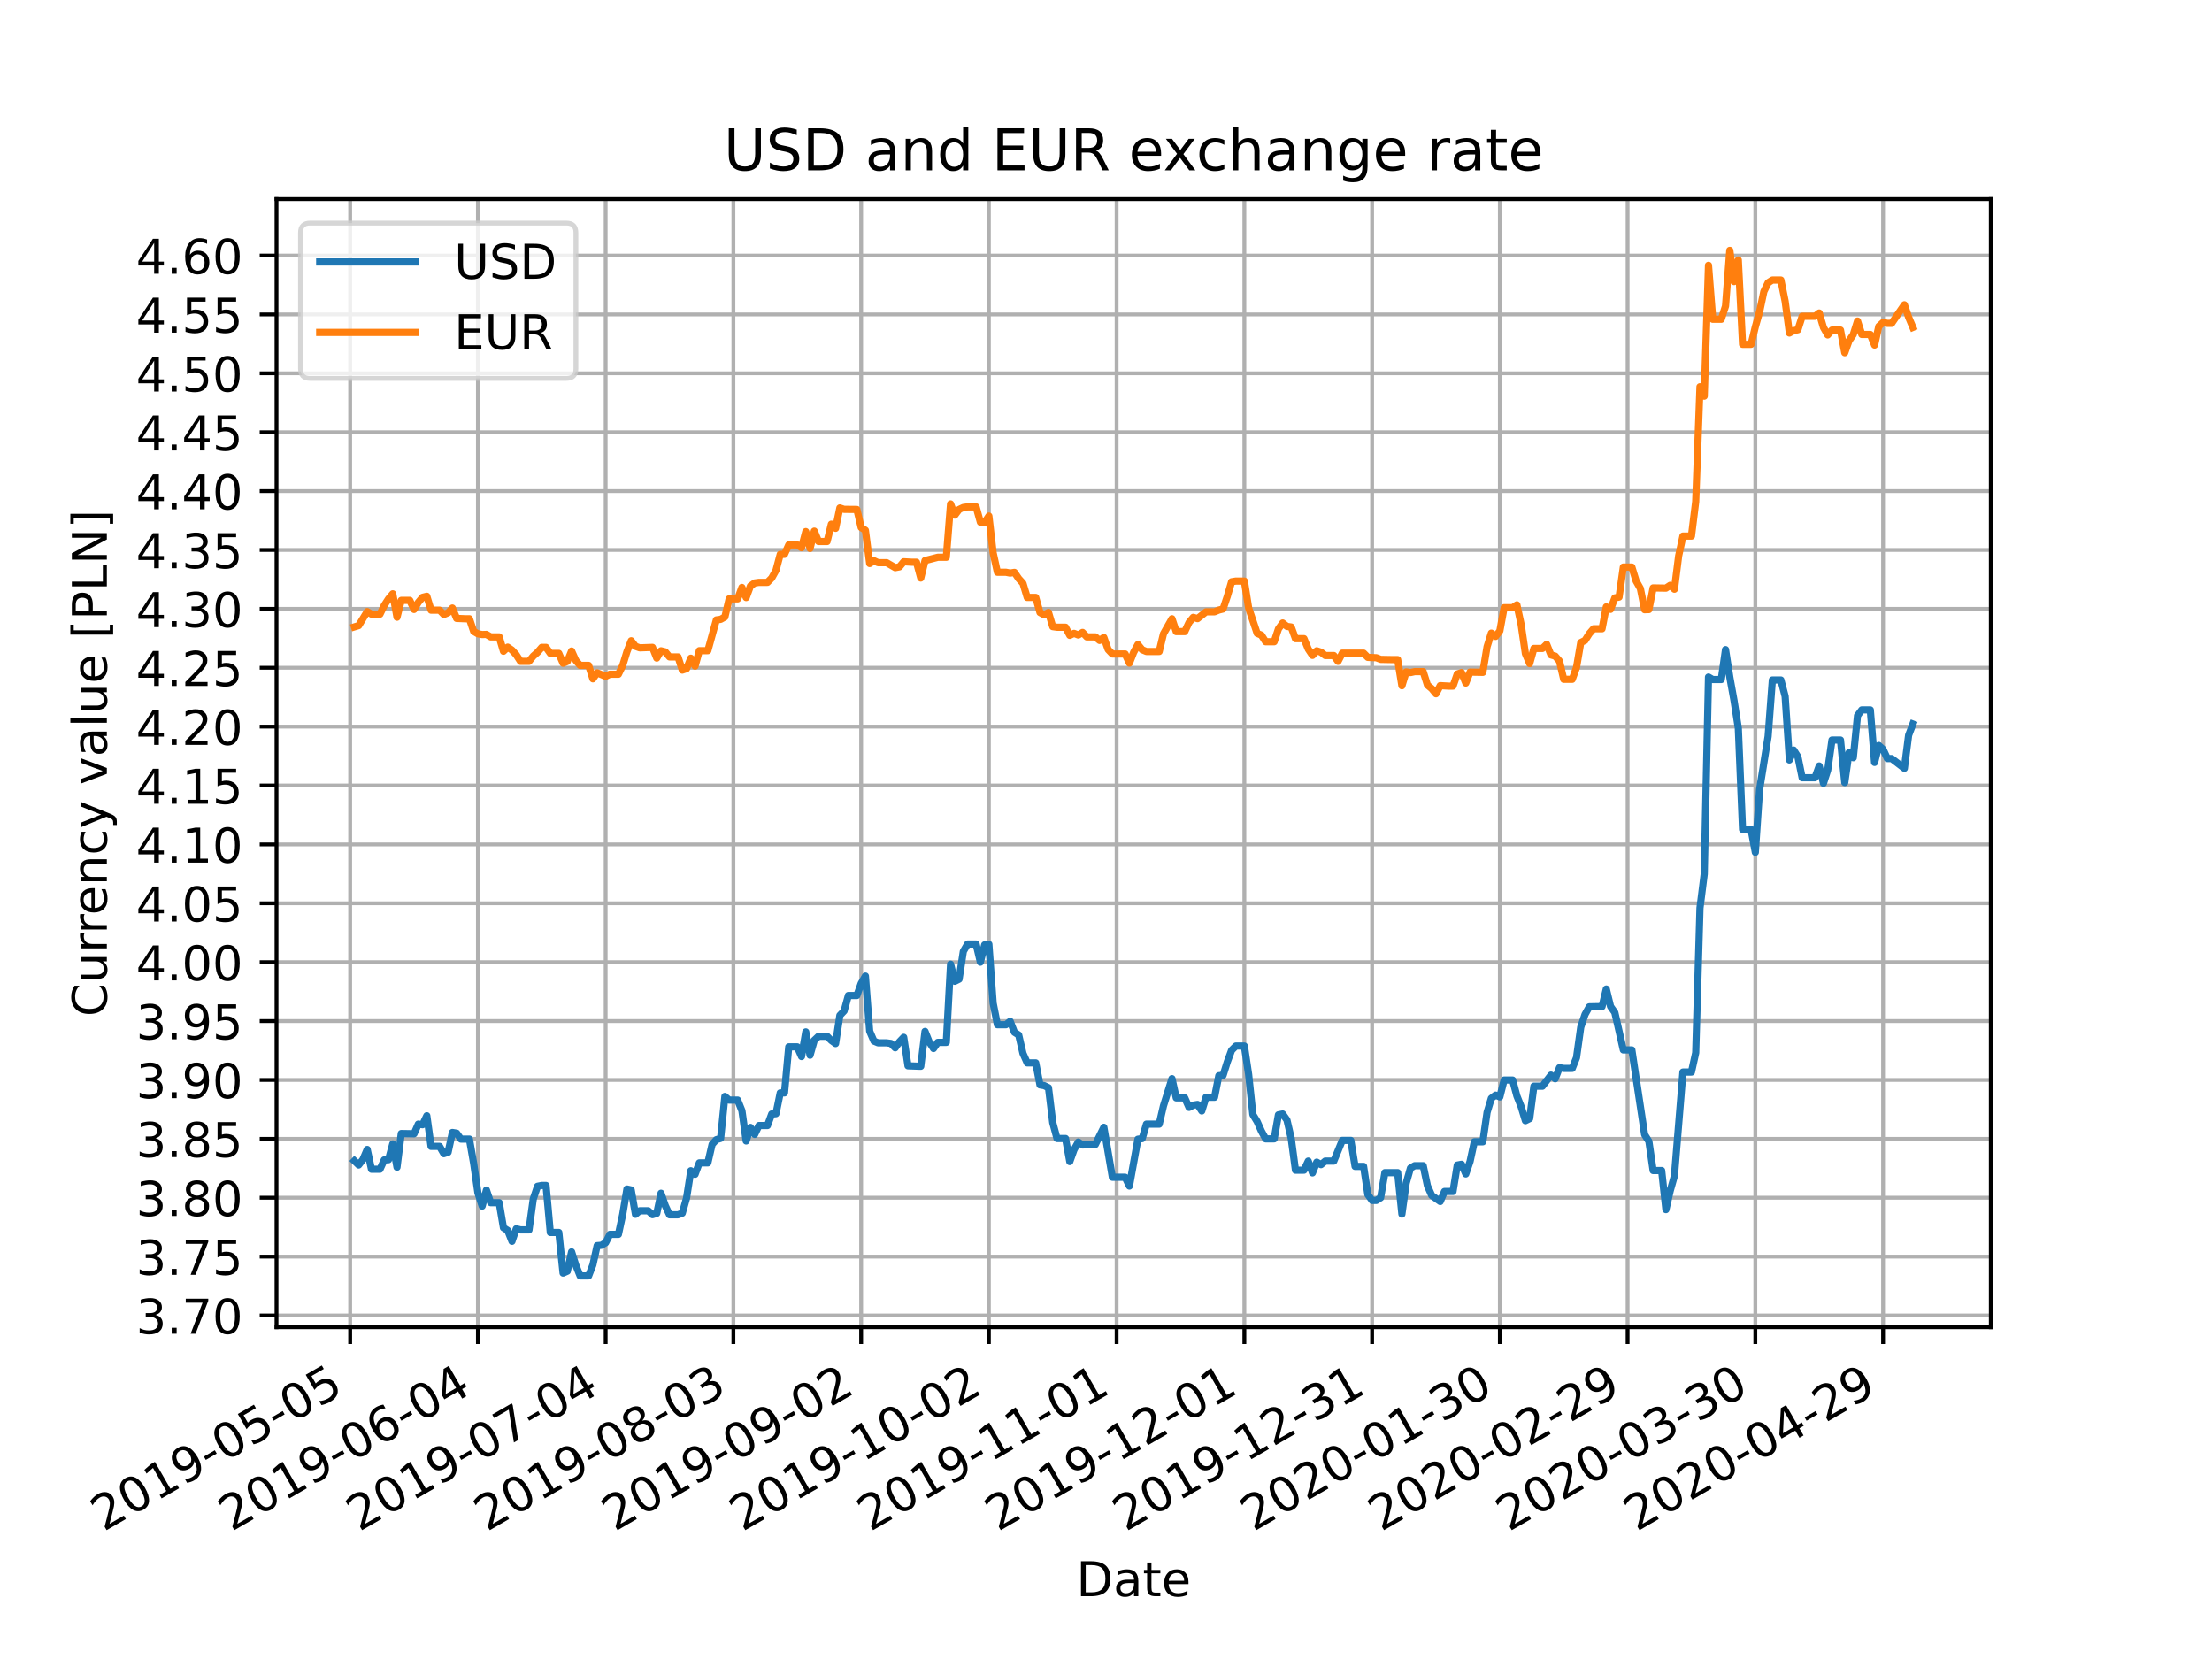 <?xml version="1.0" encoding="utf-8" standalone="no"?>
<!DOCTYPE svg PUBLIC "-//W3C//DTD SVG 1.1//EN"
  "http://www.w3.org/Graphics/SVG/1.1/DTD/svg11.dtd">
<!-- Created with matplotlib (https://matplotlib.org/) -->
<svg height="345.6pt" version="1.1" viewBox="0 0 460.8 345.6" width="460.8pt" xmlns="http://www.w3.org/2000/svg" xmlns:xlink="http://www.w3.org/1999/xlink">
 <defs>
  <style type="text/css">*{stroke-linecap:butt;stroke-linejoin:round;}</style>
 </defs>
 <g id="figure_1">
  <g id="patch_1">
   <path d="M 0 345.6 
L 460.8 345.6 
L 460.8 0 
L 0 0 
z
" style="fill:#ffffff;"/>
  </g>
  <g id="axes_1">
   <g id="patch_2">
    <path d="M 57.6 276.48 
L 414.72 276.48 
L 414.72 41.472 
L 57.6 41.472 
z
" style="fill:#ffffff;"/>
   </g>
   <g id="matplotlib.axis_1">
    <g id="xtick_1">
     <g id="line2d_1">
      <path clip-path="url(#p114a9d1769)" d="M 72.946 276.48 
L 72.946 41.472 
" style="fill:none;stroke:#b0b0b0;stroke-linecap:square;stroke-width:0.8;"/>
     </g>
     <g id="line2d_2">
      <defs>
       <path d="M 0 0 
L 0 3.5 
" id="m18cc4de72b" style="stroke:#000000;stroke-width:0.8;"/>
      </defs>
      <g>
       <use style="stroke:#000000;stroke-width:0.8;" x="72.946" xlink:href="#m18cc4de72b" y="276.48"/>
      </g>
     </g>
     <g id="text_1">
      <!-- 2019-05-05 -->
      <g transform="translate(21.576 319.118)rotate(-30)scale(0.1 -0.1)">
       <defs>
        <path d="M 19.188 8.297 
L 53.609 8.297 
L 53.609 0 
L 7.328 0 
L 7.328 8.297 
Q 12.938 14.109 22.625 23.891 
Q 32.328 33.688 34.812 36.531 
Q 39.547 41.844 41.422 45.531 
Q 43.312 49.219 43.312 52.781 
Q 43.312 58.594 39.234 62.25 
Q 35.156 65.922 28.609 65.922 
Q 23.969 65.922 18.812 64.312 
Q 13.672 62.703 7.812 59.422 
L 7.812 69.391 
Q 13.766 71.781 18.938 73 
Q 24.125 74.219 28.422 74.219 
Q 39.75 74.219 46.484 68.547 
Q 53.219 62.891 53.219 53.422 
Q 53.219 48.922 51.531 44.891 
Q 49.859 40.875 45.406 35.406 
Q 44.188 33.984 37.641 27.219 
Q 31.109 20.453 19.188 8.297 
z
" id="DejaVuSans-50"/>
        <path d="M 31.781 66.406 
Q 24.172 66.406 20.328 58.906 
Q 16.5 51.422 16.5 36.375 
Q 16.5 21.391 20.328 13.891 
Q 24.172 6.391 31.781 6.391 
Q 39.453 6.391 43.281 13.891 
Q 47.125 21.391 47.125 36.375 
Q 47.125 51.422 43.281 58.906 
Q 39.453 66.406 31.781 66.406 
z
M 31.781 74.219 
Q 44.047 74.219 50.516 64.516 
Q 56.984 54.828 56.984 36.375 
Q 56.984 17.969 50.516 8.266 
Q 44.047 -1.422 31.781 -1.422 
Q 19.531 -1.422 13.062 8.266 
Q 6.594 17.969 6.594 36.375 
Q 6.594 54.828 13.062 64.516 
Q 19.531 74.219 31.781 74.219 
z
" id="DejaVuSans-48"/>
        <path d="M 12.406 8.297 
L 28.516 8.297 
L 28.516 63.922 
L 10.984 60.406 
L 10.984 69.391 
L 28.422 72.906 
L 38.281 72.906 
L 38.281 8.297 
L 54.391 8.297 
L 54.391 0 
L 12.406 0 
z
" id="DejaVuSans-49"/>
        <path d="M 10.984 1.516 
L 10.984 10.5 
Q 14.703 8.734 18.5 7.812 
Q 22.312 6.891 25.984 6.891 
Q 35.75 6.891 40.891 13.453 
Q 46.047 20.016 46.781 33.406 
Q 43.953 29.203 39.594 26.953 
Q 35.25 24.703 29.984 24.703 
Q 19.047 24.703 12.672 31.312 
Q 6.297 37.938 6.297 49.422 
Q 6.297 60.641 12.938 67.422 
Q 19.578 74.219 30.609 74.219 
Q 43.266 74.219 49.922 64.516 
Q 56.594 54.828 56.594 36.375 
Q 56.594 19.141 48.406 8.859 
Q 40.234 -1.422 26.422 -1.422 
Q 22.703 -1.422 18.891 -0.688 
Q 15.094 0.047 10.984 1.516 
z
M 30.609 32.422 
Q 37.25 32.422 41.125 36.953 
Q 45.016 41.5 45.016 49.422 
Q 45.016 57.281 41.125 61.844 
Q 37.25 66.406 30.609 66.406 
Q 23.969 66.406 20.094 61.844 
Q 16.219 57.281 16.219 49.422 
Q 16.219 41.5 20.094 36.953 
Q 23.969 32.422 30.609 32.422 
z
" id="DejaVuSans-57"/>
        <path d="M 4.891 31.391 
L 31.203 31.391 
L 31.203 23.391 
L 4.891 23.391 
z
" id="DejaVuSans-45"/>
        <path d="M 10.797 72.906 
L 49.516 72.906 
L 49.516 64.594 
L 19.828 64.594 
L 19.828 46.734 
Q 21.969 47.469 24.109 47.828 
Q 26.266 48.188 28.422 48.188 
Q 40.625 48.188 47.75 41.5 
Q 54.891 34.812 54.891 23.391 
Q 54.891 11.625 47.562 5.094 
Q 40.234 -1.422 26.906 -1.422 
Q 22.312 -1.422 17.547 -0.641 
Q 12.797 0.141 7.719 1.703 
L 7.719 11.625 
Q 12.109 9.234 16.797 8.062 
Q 21.484 6.891 26.703 6.891 
Q 35.156 6.891 40.078 11.328 
Q 45.016 15.766 45.016 23.391 
Q 45.016 31 40.078 35.438 
Q 35.156 39.891 26.703 39.891 
Q 22.75 39.891 18.812 39.016 
Q 14.891 38.141 10.797 36.281 
z
" id="DejaVuSans-53"/>
       </defs>
       <use xlink:href="#DejaVuSans-50"/>
       <use x="63.623" xlink:href="#DejaVuSans-48"/>
       <use x="127.246" xlink:href="#DejaVuSans-49"/>
       <use x="190.869" xlink:href="#DejaVuSans-57"/>
       <use x="254.492" xlink:href="#DejaVuSans-45"/>
       <use x="290.576" xlink:href="#DejaVuSans-48"/>
       <use x="354.199" xlink:href="#DejaVuSans-53"/>
       <use x="417.822" xlink:href="#DejaVuSans-45"/>
       <use x="453.906" xlink:href="#DejaVuSans-48"/>
       <use x="517.529" xlink:href="#DejaVuSans-53"/>
      </g>
     </g>
    </g>
    <g id="xtick_2">
     <g id="line2d_3">
      <path clip-path="url(#p114a9d1769)" d="M 99.557 276.48 
L 99.557 41.472 
" style="fill:none;stroke:#b0b0b0;stroke-linecap:square;stroke-width:0.8;"/>
     </g>
     <g id="line2d_4">
      <g>
       <use style="stroke:#000000;stroke-width:0.8;" x="99.557" xlink:href="#m18cc4de72b" y="276.48"/>
      </g>
     </g>
     <g id="text_2">
      <!-- 2019-06-04 -->
      <g transform="translate(48.187 319.118)rotate(-30)scale(0.1 -0.1)">
       <defs>
        <path d="M 33.016 40.375 
Q 26.375 40.375 22.484 35.828 
Q 18.609 31.297 18.609 23.391 
Q 18.609 15.531 22.484 10.953 
Q 26.375 6.391 33.016 6.391 
Q 39.656 6.391 43.531 10.953 
Q 47.406 15.531 47.406 23.391 
Q 47.406 31.297 43.531 35.828 
Q 39.656 40.375 33.016 40.375 
z
M 52.594 71.297 
L 52.594 62.312 
Q 48.875 64.062 45.094 64.984 
Q 41.312 65.922 37.594 65.922 
Q 27.828 65.922 22.672 59.328 
Q 17.531 52.734 16.797 39.406 
Q 19.672 43.656 24.016 45.922 
Q 28.375 48.188 33.594 48.188 
Q 44.578 48.188 50.953 41.516 
Q 57.328 34.859 57.328 23.391 
Q 57.328 12.156 50.688 5.359 
Q 44.047 -1.422 33.016 -1.422 
Q 20.359 -1.422 13.672 8.266 
Q 6.984 17.969 6.984 36.375 
Q 6.984 53.656 15.188 63.938 
Q 23.391 74.219 37.203 74.219 
Q 40.922 74.219 44.703 73.484 
Q 48.484 72.75 52.594 71.297 
z
" id="DejaVuSans-54"/>
        <path d="M 37.797 64.312 
L 12.891 25.391 
L 37.797 25.391 
z
M 35.203 72.906 
L 47.609 72.906 
L 47.609 25.391 
L 58.016 25.391 
L 58.016 17.188 
L 47.609 17.188 
L 47.609 0 
L 37.797 0 
L 37.797 17.188 
L 4.891 17.188 
L 4.891 26.703 
z
" id="DejaVuSans-52"/>
       </defs>
       <use xlink:href="#DejaVuSans-50"/>
       <use x="63.623" xlink:href="#DejaVuSans-48"/>
       <use x="127.246" xlink:href="#DejaVuSans-49"/>
       <use x="190.869" xlink:href="#DejaVuSans-57"/>
       <use x="254.492" xlink:href="#DejaVuSans-45"/>
       <use x="290.576" xlink:href="#DejaVuSans-48"/>
       <use x="354.199" xlink:href="#DejaVuSans-54"/>
       <use x="417.822" xlink:href="#DejaVuSans-45"/>
       <use x="453.906" xlink:href="#DejaVuSans-48"/>
       <use x="517.529" xlink:href="#DejaVuSans-52"/>
      </g>
     </g>
    </g>
    <g id="xtick_3">
     <g id="line2d_5">
      <path clip-path="url(#p114a9d1769)" d="M 126.168 276.48 
L 126.168 41.472 
" style="fill:none;stroke:#b0b0b0;stroke-linecap:square;stroke-width:0.8;"/>
     </g>
     <g id="line2d_6">
      <g>
       <use style="stroke:#000000;stroke-width:0.8;" x="126.168" xlink:href="#m18cc4de72b" y="276.48"/>
      </g>
     </g>
     <g id="text_3">
      <!-- 2019-07-04 -->
      <g transform="translate(74.798 319.118)rotate(-30)scale(0.1 -0.1)">
       <defs>
        <path d="M 8.203 72.906 
L 55.078 72.906 
L 55.078 68.703 
L 28.609 0 
L 18.312 0 
L 43.219 64.594 
L 8.203 64.594 
z
" id="DejaVuSans-55"/>
       </defs>
       <use xlink:href="#DejaVuSans-50"/>
       <use x="63.623" xlink:href="#DejaVuSans-48"/>
       <use x="127.246" xlink:href="#DejaVuSans-49"/>
       <use x="190.869" xlink:href="#DejaVuSans-57"/>
       <use x="254.492" xlink:href="#DejaVuSans-45"/>
       <use x="290.576" xlink:href="#DejaVuSans-48"/>
       <use x="354.199" xlink:href="#DejaVuSans-55"/>
       <use x="417.822" xlink:href="#DejaVuSans-45"/>
       <use x="453.906" xlink:href="#DejaVuSans-48"/>
       <use x="517.529" xlink:href="#DejaVuSans-52"/>
      </g>
     </g>
    </g>
    <g id="xtick_4">
     <g id="line2d_7">
      <path clip-path="url(#p114a9d1769)" d="M 152.779 276.48 
L 152.779 41.472 
" style="fill:none;stroke:#b0b0b0;stroke-linecap:square;stroke-width:0.8;"/>
     </g>
     <g id="line2d_8">
      <g>
       <use style="stroke:#000000;stroke-width:0.8;" x="152.779" xlink:href="#m18cc4de72b" y="276.48"/>
      </g>
     </g>
     <g id="text_4">
      <!-- 2019-08-03 -->
      <g transform="translate(101.409 319.118)rotate(-30)scale(0.1 -0.1)">
       <defs>
        <path d="M 31.781 34.625 
Q 24.75 34.625 20.719 30.859 
Q 16.703 27.094 16.703 20.516 
Q 16.703 13.922 20.719 10.156 
Q 24.75 6.391 31.781 6.391 
Q 38.812 6.391 42.859 10.172 
Q 46.922 13.969 46.922 20.516 
Q 46.922 27.094 42.891 30.859 
Q 38.875 34.625 31.781 34.625 
z
M 21.922 38.812 
Q 15.578 40.375 12.031 44.719 
Q 8.5 49.078 8.5 55.328 
Q 8.5 64.062 14.719 69.141 
Q 20.953 74.219 31.781 74.219 
Q 42.672 74.219 48.875 69.141 
Q 55.078 64.062 55.078 55.328 
Q 55.078 49.078 51.531 44.719 
Q 48 40.375 41.703 38.812 
Q 48.828 37.156 52.797 32.312 
Q 56.781 27.484 56.781 20.516 
Q 56.781 9.906 50.312 4.234 
Q 43.844 -1.422 31.781 -1.422 
Q 19.734 -1.422 13.25 4.234 
Q 6.781 9.906 6.781 20.516 
Q 6.781 27.484 10.781 32.312 
Q 14.797 37.156 21.922 38.812 
z
M 18.312 54.391 
Q 18.312 48.734 21.844 45.562 
Q 25.391 42.391 31.781 42.391 
Q 38.141 42.391 41.719 45.562 
Q 45.312 48.734 45.312 54.391 
Q 45.312 60.062 41.719 63.234 
Q 38.141 66.406 31.781 66.406 
Q 25.391 66.406 21.844 63.234 
Q 18.312 60.062 18.312 54.391 
z
" id="DejaVuSans-56"/>
        <path d="M 40.578 39.312 
Q 47.656 37.797 51.625 33 
Q 55.609 28.219 55.609 21.188 
Q 55.609 10.406 48.188 4.484 
Q 40.766 -1.422 27.094 -1.422 
Q 22.516 -1.422 17.656 -0.516 
Q 12.797 0.391 7.625 2.203 
L 7.625 11.719 
Q 11.719 9.328 16.594 8.109 
Q 21.484 6.891 26.812 6.891 
Q 36.078 6.891 40.938 10.547 
Q 45.797 14.203 45.797 21.188 
Q 45.797 27.641 41.281 31.266 
Q 36.766 34.906 28.719 34.906 
L 20.219 34.906 
L 20.219 43.016 
L 29.109 43.016 
Q 36.375 43.016 40.234 45.922 
Q 44.094 48.828 44.094 54.297 
Q 44.094 59.906 40.109 62.906 
Q 36.141 65.922 28.719 65.922 
Q 24.656 65.922 20.016 65.031 
Q 15.375 64.156 9.812 62.312 
L 9.812 71.094 
Q 15.438 72.656 20.344 73.438 
Q 25.25 74.219 29.594 74.219 
Q 40.828 74.219 47.359 69.109 
Q 53.906 64.016 53.906 55.328 
Q 53.906 49.266 50.438 45.094 
Q 46.969 40.922 40.578 39.312 
z
" id="DejaVuSans-51"/>
       </defs>
       <use xlink:href="#DejaVuSans-50"/>
       <use x="63.623" xlink:href="#DejaVuSans-48"/>
       <use x="127.246" xlink:href="#DejaVuSans-49"/>
       <use x="190.869" xlink:href="#DejaVuSans-57"/>
       <use x="254.492" xlink:href="#DejaVuSans-45"/>
       <use x="290.576" xlink:href="#DejaVuSans-48"/>
       <use x="354.199" xlink:href="#DejaVuSans-56"/>
       <use x="417.822" xlink:href="#DejaVuSans-45"/>
       <use x="453.906" xlink:href="#DejaVuSans-48"/>
       <use x="517.529" xlink:href="#DejaVuSans-51"/>
      </g>
     </g>
    </g>
    <g id="xtick_5">
     <g id="line2d_9">
      <path clip-path="url(#p114a9d1769)" d="M 179.39 276.48 
L 179.39 41.472 
" style="fill:none;stroke:#b0b0b0;stroke-linecap:square;stroke-width:0.8;"/>
     </g>
     <g id="line2d_10">
      <g>
       <use style="stroke:#000000;stroke-width:0.8;" x="179.39" xlink:href="#m18cc4de72b" y="276.48"/>
      </g>
     </g>
     <g id="text_5">
      <!-- 2019-09-02 -->
      <g transform="translate(128.02 319.118)rotate(-30)scale(0.1 -0.1)">
       <use xlink:href="#DejaVuSans-50"/>
       <use x="63.623" xlink:href="#DejaVuSans-48"/>
       <use x="127.246" xlink:href="#DejaVuSans-49"/>
       <use x="190.869" xlink:href="#DejaVuSans-57"/>
       <use x="254.492" xlink:href="#DejaVuSans-45"/>
       <use x="290.576" xlink:href="#DejaVuSans-48"/>
       <use x="354.199" xlink:href="#DejaVuSans-57"/>
       <use x="417.822" xlink:href="#DejaVuSans-45"/>
       <use x="453.906" xlink:href="#DejaVuSans-48"/>
       <use x="517.529" xlink:href="#DejaVuSans-50"/>
      </g>
     </g>
    </g>
    <g id="xtick_6">
     <g id="line2d_11">
      <path clip-path="url(#p114a9d1769)" d="M 206.001 276.48 
L 206.001 41.472 
" style="fill:none;stroke:#b0b0b0;stroke-linecap:square;stroke-width:0.8;"/>
     </g>
     <g id="line2d_12">
      <g>
       <use style="stroke:#000000;stroke-width:0.8;" x="206.001" xlink:href="#m18cc4de72b" y="276.48"/>
      </g>
     </g>
     <g id="text_6">
      <!-- 2019-10-02 -->
      <g transform="translate(154.631 319.118)rotate(-30)scale(0.1 -0.1)">
       <use xlink:href="#DejaVuSans-50"/>
       <use x="63.623" xlink:href="#DejaVuSans-48"/>
       <use x="127.246" xlink:href="#DejaVuSans-49"/>
       <use x="190.869" xlink:href="#DejaVuSans-57"/>
       <use x="254.492" xlink:href="#DejaVuSans-45"/>
       <use x="290.576" xlink:href="#DejaVuSans-49"/>
       <use x="354.199" xlink:href="#DejaVuSans-48"/>
       <use x="417.822" xlink:href="#DejaVuSans-45"/>
       <use x="453.906" xlink:href="#DejaVuSans-48"/>
       <use x="517.529" xlink:href="#DejaVuSans-50"/>
      </g>
     </g>
    </g>
    <g id="xtick_7">
     <g id="line2d_13">
      <path clip-path="url(#p114a9d1769)" d="M 232.612 276.48 
L 232.612 41.472 
" style="fill:none;stroke:#b0b0b0;stroke-linecap:square;stroke-width:0.8;"/>
     </g>
     <g id="line2d_14">
      <g>
       <use style="stroke:#000000;stroke-width:0.8;" x="232.612" xlink:href="#m18cc4de72b" y="276.48"/>
      </g>
     </g>
     <g id="text_7">
      <!-- 2019-11-01 -->
      <g transform="translate(181.242 319.118)rotate(-30)scale(0.1 -0.1)">
       <use xlink:href="#DejaVuSans-50"/>
       <use x="63.623" xlink:href="#DejaVuSans-48"/>
       <use x="127.246" xlink:href="#DejaVuSans-49"/>
       <use x="190.869" xlink:href="#DejaVuSans-57"/>
       <use x="254.492" xlink:href="#DejaVuSans-45"/>
       <use x="290.576" xlink:href="#DejaVuSans-49"/>
       <use x="354.199" xlink:href="#DejaVuSans-49"/>
       <use x="417.822" xlink:href="#DejaVuSans-45"/>
       <use x="453.906" xlink:href="#DejaVuSans-48"/>
       <use x="517.529" xlink:href="#DejaVuSans-49"/>
      </g>
     </g>
    </g>
    <g id="xtick_8">
     <g id="line2d_15">
      <path clip-path="url(#p114a9d1769)" d="M 259.223 276.48 
L 259.223 41.472 
" style="fill:none;stroke:#b0b0b0;stroke-linecap:square;stroke-width:0.8;"/>
     </g>
     <g id="line2d_16">
      <g>
       <use style="stroke:#000000;stroke-width:0.8;" x="259.223" xlink:href="#m18cc4de72b" y="276.48"/>
      </g>
     </g>
     <g id="text_8">
      <!-- 2019-12-01 -->
      <g transform="translate(207.853 319.118)rotate(-30)scale(0.1 -0.1)">
       <use xlink:href="#DejaVuSans-50"/>
       <use x="63.623" xlink:href="#DejaVuSans-48"/>
       <use x="127.246" xlink:href="#DejaVuSans-49"/>
       <use x="190.869" xlink:href="#DejaVuSans-57"/>
       <use x="254.492" xlink:href="#DejaVuSans-45"/>
       <use x="290.576" xlink:href="#DejaVuSans-49"/>
       <use x="354.199" xlink:href="#DejaVuSans-50"/>
       <use x="417.822" xlink:href="#DejaVuSans-45"/>
       <use x="453.906" xlink:href="#DejaVuSans-48"/>
       <use x="517.529" xlink:href="#DejaVuSans-49"/>
      </g>
     </g>
    </g>
    <g id="xtick_9">
     <g id="line2d_17">
      <path clip-path="url(#p114a9d1769)" d="M 285.834 276.48 
L 285.834 41.472 
" style="fill:none;stroke:#b0b0b0;stroke-linecap:square;stroke-width:0.8;"/>
     </g>
     <g id="line2d_18">
      <g>
       <use style="stroke:#000000;stroke-width:0.8;" x="285.834" xlink:href="#m18cc4de72b" y="276.48"/>
      </g>
     </g>
     <g id="text_9">
      <!-- 2019-12-31 -->
      <g transform="translate(234.464 319.118)rotate(-30)scale(0.1 -0.1)">
       <use xlink:href="#DejaVuSans-50"/>
       <use x="63.623" xlink:href="#DejaVuSans-48"/>
       <use x="127.246" xlink:href="#DejaVuSans-49"/>
       <use x="190.869" xlink:href="#DejaVuSans-57"/>
       <use x="254.492" xlink:href="#DejaVuSans-45"/>
       <use x="290.576" xlink:href="#DejaVuSans-49"/>
       <use x="354.199" xlink:href="#DejaVuSans-50"/>
       <use x="417.822" xlink:href="#DejaVuSans-45"/>
       <use x="453.906" xlink:href="#DejaVuSans-51"/>
       <use x="517.529" xlink:href="#DejaVuSans-49"/>
      </g>
     </g>
    </g>
    <g id="xtick_10">
     <g id="line2d_19">
      <path clip-path="url(#p114a9d1769)" d="M 312.445 276.48 
L 312.445 41.472 
" style="fill:none;stroke:#b0b0b0;stroke-linecap:square;stroke-width:0.8;"/>
     </g>
     <g id="line2d_20">
      <g>
       <use style="stroke:#000000;stroke-width:0.8;" x="312.445" xlink:href="#m18cc4de72b" y="276.48"/>
      </g>
     </g>
     <g id="text_10">
      <!-- 2020-01-30 -->
      <g transform="translate(261.075 319.118)rotate(-30)scale(0.1 -0.1)">
       <use xlink:href="#DejaVuSans-50"/>
       <use x="63.623" xlink:href="#DejaVuSans-48"/>
       <use x="127.246" xlink:href="#DejaVuSans-50"/>
       <use x="190.869" xlink:href="#DejaVuSans-48"/>
       <use x="254.492" xlink:href="#DejaVuSans-45"/>
       <use x="290.576" xlink:href="#DejaVuSans-48"/>
       <use x="354.199" xlink:href="#DejaVuSans-49"/>
       <use x="417.822" xlink:href="#DejaVuSans-45"/>
       <use x="453.906" xlink:href="#DejaVuSans-51"/>
       <use x="517.529" xlink:href="#DejaVuSans-48"/>
      </g>
     </g>
    </g>
    <g id="xtick_11">
     <g id="line2d_21">
      <path clip-path="url(#p114a9d1769)" d="M 339.056 276.48 
L 339.056 41.472 
" style="fill:none;stroke:#b0b0b0;stroke-linecap:square;stroke-width:0.8;"/>
     </g>
     <g id="line2d_22">
      <g>
       <use style="stroke:#000000;stroke-width:0.8;" x="339.056" xlink:href="#m18cc4de72b" y="276.48"/>
      </g>
     </g>
     <g id="text_11">
      <!-- 2020-02-29 -->
      <g transform="translate(287.687 319.118)rotate(-30)scale(0.1 -0.1)">
       <use xlink:href="#DejaVuSans-50"/>
       <use x="63.623" xlink:href="#DejaVuSans-48"/>
       <use x="127.246" xlink:href="#DejaVuSans-50"/>
       <use x="190.869" xlink:href="#DejaVuSans-48"/>
       <use x="254.492" xlink:href="#DejaVuSans-45"/>
       <use x="290.576" xlink:href="#DejaVuSans-48"/>
       <use x="354.199" xlink:href="#DejaVuSans-50"/>
       <use x="417.822" xlink:href="#DejaVuSans-45"/>
       <use x="453.906" xlink:href="#DejaVuSans-50"/>
       <use x="517.529" xlink:href="#DejaVuSans-57"/>
      </g>
     </g>
    </g>
    <g id="xtick_12">
     <g id="line2d_23">
      <path clip-path="url(#p114a9d1769)" d="M 365.667 276.48 
L 365.667 41.472 
" style="fill:none;stroke:#b0b0b0;stroke-linecap:square;stroke-width:0.8;"/>
     </g>
     <g id="line2d_24">
      <g>
       <use style="stroke:#000000;stroke-width:0.8;" x="365.667" xlink:href="#m18cc4de72b" y="276.48"/>
      </g>
     </g>
     <g id="text_12">
      <!-- 2020-03-30 -->
      <g transform="translate(314.298 319.118)rotate(-30)scale(0.1 -0.1)">
       <use xlink:href="#DejaVuSans-50"/>
       <use x="63.623" xlink:href="#DejaVuSans-48"/>
       <use x="127.246" xlink:href="#DejaVuSans-50"/>
       <use x="190.869" xlink:href="#DejaVuSans-48"/>
       <use x="254.492" xlink:href="#DejaVuSans-45"/>
       <use x="290.576" xlink:href="#DejaVuSans-48"/>
       <use x="354.199" xlink:href="#DejaVuSans-51"/>
       <use x="417.822" xlink:href="#DejaVuSans-45"/>
       <use x="453.906" xlink:href="#DejaVuSans-51"/>
       <use x="517.529" xlink:href="#DejaVuSans-48"/>
      </g>
     </g>
    </g>
    <g id="xtick_13">
     <g id="line2d_25">
      <path clip-path="url(#p114a9d1769)" d="M 392.278 276.48 
L 392.278 41.472 
" style="fill:none;stroke:#b0b0b0;stroke-linecap:square;stroke-width:0.8;"/>
     </g>
     <g id="line2d_26">
      <g>
       <use style="stroke:#000000;stroke-width:0.8;" x="392.278" xlink:href="#m18cc4de72b" y="276.48"/>
      </g>
     </g>
     <g id="text_13">
      <!-- 2020-04-29 -->
      <g transform="translate(340.909 319.118)rotate(-30)scale(0.1 -0.1)">
       <use xlink:href="#DejaVuSans-50"/>
       <use x="63.623" xlink:href="#DejaVuSans-48"/>
       <use x="127.246" xlink:href="#DejaVuSans-50"/>
       <use x="190.869" xlink:href="#DejaVuSans-48"/>
       <use x="254.492" xlink:href="#DejaVuSans-45"/>
       <use x="290.576" xlink:href="#DejaVuSans-48"/>
       <use x="354.199" xlink:href="#DejaVuSans-52"/>
       <use x="417.822" xlink:href="#DejaVuSans-45"/>
       <use x="453.906" xlink:href="#DejaVuSans-50"/>
       <use x="517.529" xlink:href="#DejaVuSans-57"/>
      </g>
     </g>
    </g>
    <g id="text_14">
     <!-- Date -->
     <g transform="translate(224.209 332.518)scale(0.1 -0.1)">
      <defs>
       <path d="M 19.672 64.797 
L 19.672 8.109 
L 31.594 8.109 
Q 46.688 8.109 53.688 14.938 
Q 60.688 21.781 60.688 36.531 
Q 60.688 51.172 53.688 57.984 
Q 46.688 64.797 31.594 64.797 
z
M 9.812 72.906 
L 30.078 72.906 
Q 51.266 72.906 61.172 64.094 
Q 71.094 55.281 71.094 36.531 
Q 71.094 17.672 61.125 8.828 
Q 51.172 0 30.078 0 
L 9.812 0 
z
" id="DejaVuSans-68"/>
       <path d="M 34.281 27.484 
Q 23.391 27.484 19.188 25 
Q 14.984 22.516 14.984 16.5 
Q 14.984 11.719 18.141 8.906 
Q 21.297 6.109 26.703 6.109 
Q 34.188 6.109 38.703 11.406 
Q 43.219 16.703 43.219 25.484 
L 43.219 27.484 
z
M 52.203 31.203 
L 52.203 0 
L 43.219 0 
L 43.219 8.297 
Q 40.141 3.328 35.547 0.953 
Q 30.953 -1.422 24.312 -1.422 
Q 15.922 -1.422 10.953 3.297 
Q 6 8.016 6 15.922 
Q 6 25.141 12.172 29.828 
Q 18.359 34.516 30.609 34.516 
L 43.219 34.516 
L 43.219 35.406 
Q 43.219 41.609 39.141 45 
Q 35.062 48.391 27.688 48.391 
Q 23 48.391 18.547 47.266 
Q 14.109 46.141 10.016 43.891 
L 10.016 52.203 
Q 14.938 54.109 19.578 55.047 
Q 24.219 56 28.609 56 
Q 40.484 56 46.344 49.844 
Q 52.203 43.703 52.203 31.203 
z
" id="DejaVuSans-97"/>
       <path d="M 18.312 70.219 
L 18.312 54.688 
L 36.812 54.688 
L 36.812 47.703 
L 18.312 47.703 
L 18.312 18.016 
Q 18.312 11.328 20.141 9.422 
Q 21.969 7.516 27.594 7.516 
L 36.812 7.516 
L 36.812 0 
L 27.594 0 
Q 17.188 0 13.234 3.875 
Q 9.281 7.766 9.281 18.016 
L 9.281 47.703 
L 2.688 47.703 
L 2.688 54.688 
L 9.281 54.688 
L 9.281 70.219 
z
" id="DejaVuSans-116"/>
       <path d="M 56.203 29.594 
L 56.203 25.203 
L 14.891 25.203 
Q 15.484 15.922 20.484 11.062 
Q 25.484 6.203 34.422 6.203 
Q 39.594 6.203 44.453 7.469 
Q 49.312 8.734 54.109 11.281 
L 54.109 2.781 
Q 49.266 0.734 44.188 -0.344 
Q 39.109 -1.422 33.891 -1.422 
Q 20.797 -1.422 13.156 6.188 
Q 5.516 13.812 5.516 26.812 
Q 5.516 40.234 12.766 48.109 
Q 20.016 56 32.328 56 
Q 43.359 56 49.781 48.891 
Q 56.203 41.797 56.203 29.594 
z
M 47.219 32.234 
Q 47.125 39.594 43.094 43.984 
Q 39.062 48.391 32.422 48.391 
Q 24.906 48.391 20.391 44.141 
Q 15.875 39.891 15.188 32.172 
z
" id="DejaVuSans-101"/>
      </defs>
      <use xlink:href="#DejaVuSans-68"/>
      <use x="77.002" xlink:href="#DejaVuSans-97"/>
      <use x="138.281" xlink:href="#DejaVuSans-116"/>
      <use x="177.49" xlink:href="#DejaVuSans-101"/>
     </g>
    </g>
   </g>
   <g id="matplotlib.axis_2">
    <g id="ytick_1">
     <g id="line2d_27">
      <path clip-path="url(#p114a9d1769)" d="M 57.6 274.041 
L 414.72 274.041 
" style="fill:none;stroke:#b0b0b0;stroke-linecap:square;stroke-width:0.8;"/>
     </g>
     <g id="line2d_28">
      <defs>
       <path d="M 0 0 
L -3.5 0 
" id="me50ab1b49a" style="stroke:#000000;stroke-width:0.8;"/>
      </defs>
      <g>
       <use style="stroke:#000000;stroke-width:0.8;" x="57.6" xlink:href="#me50ab1b49a" y="274.041"/>
      </g>
     </g>
     <g id="text_15">
      <!-- 3.70 -->
      <g transform="translate(28.334 277.841)scale(0.1 -0.1)">
       <defs>
        <path d="M 10.688 12.406 
L 21 12.406 
L 21 0 
L 10.688 0 
z
" id="DejaVuSans-46"/>
       </defs>
       <use xlink:href="#DejaVuSans-51"/>
       <use x="63.623" xlink:href="#DejaVuSans-46"/>
       <use x="95.41" xlink:href="#DejaVuSans-55"/>
       <use x="159.033" xlink:href="#DejaVuSans-48"/>
      </g>
     </g>
    </g>
    <g id="ytick_2">
     <g id="line2d_29">
      <path clip-path="url(#p114a9d1769)" d="M 57.6 261.774 
L 414.72 261.774 
" style="fill:none;stroke:#b0b0b0;stroke-linecap:square;stroke-width:0.8;"/>
     </g>
     <g id="line2d_30">
      <g>
       <use style="stroke:#000000;stroke-width:0.8;" x="57.6" xlink:href="#me50ab1b49a" y="261.774"/>
      </g>
     </g>
     <g id="text_16">
      <!-- 3.75 -->
      <g transform="translate(28.334 265.573)scale(0.1 -0.1)">
       <use xlink:href="#DejaVuSans-51"/>
       <use x="63.623" xlink:href="#DejaVuSans-46"/>
       <use x="95.41" xlink:href="#DejaVuSans-55"/>
       <use x="159.033" xlink:href="#DejaVuSans-53"/>
      </g>
     </g>
    </g>
    <g id="ytick_3">
     <g id="line2d_31">
      <path clip-path="url(#p114a9d1769)" d="M 57.6 249.507 
L 414.72 249.507 
" style="fill:none;stroke:#b0b0b0;stroke-linecap:square;stroke-width:0.8;"/>
     </g>
     <g id="line2d_32">
      <g>
       <use style="stroke:#000000;stroke-width:0.8;" x="57.6" xlink:href="#me50ab1b49a" y="249.507"/>
      </g>
     </g>
     <g id="text_17">
      <!-- 3.80 -->
      <g transform="translate(28.334 253.306)scale(0.1 -0.1)">
       <use xlink:href="#DejaVuSans-51"/>
       <use x="63.623" xlink:href="#DejaVuSans-46"/>
       <use x="95.41" xlink:href="#DejaVuSans-56"/>
       <use x="159.033" xlink:href="#DejaVuSans-48"/>
      </g>
     </g>
    </g>
    <g id="ytick_4">
     <g id="line2d_33">
      <path clip-path="url(#p114a9d1769)" d="M 57.6 237.24 
L 414.72 237.24 
" style="fill:none;stroke:#b0b0b0;stroke-linecap:square;stroke-width:0.8;"/>
     </g>
     <g id="line2d_34">
      <g>
       <use style="stroke:#000000;stroke-width:0.8;" x="57.6" xlink:href="#me50ab1b49a" y="237.24"/>
      </g>
     </g>
     <g id="text_18">
      <!-- 3.85 -->
      <g transform="translate(28.334 241.039)scale(0.1 -0.1)">
       <use xlink:href="#DejaVuSans-51"/>
       <use x="63.623" xlink:href="#DejaVuSans-46"/>
       <use x="95.41" xlink:href="#DejaVuSans-56"/>
       <use x="159.033" xlink:href="#DejaVuSans-53"/>
      </g>
     </g>
    </g>
    <g id="ytick_5">
     <g id="line2d_35">
      <path clip-path="url(#p114a9d1769)" d="M 57.6 224.973 
L 414.72 224.973 
" style="fill:none;stroke:#b0b0b0;stroke-linecap:square;stroke-width:0.8;"/>
     </g>
     <g id="line2d_36">
      <g>
       <use style="stroke:#000000;stroke-width:0.8;" x="57.6" xlink:href="#me50ab1b49a" y="224.973"/>
      </g>
     </g>
     <g id="text_19">
      <!-- 3.90 -->
      <g transform="translate(28.334 228.772)scale(0.1 -0.1)">
       <use xlink:href="#DejaVuSans-51"/>
       <use x="63.623" xlink:href="#DejaVuSans-46"/>
       <use x="95.41" xlink:href="#DejaVuSans-57"/>
       <use x="159.033" xlink:href="#DejaVuSans-48"/>
      </g>
     </g>
    </g>
    <g id="ytick_6">
     <g id="line2d_37">
      <path clip-path="url(#p114a9d1769)" d="M 57.6 212.706 
L 414.72 212.706 
" style="fill:none;stroke:#b0b0b0;stroke-linecap:square;stroke-width:0.8;"/>
     </g>
     <g id="line2d_38">
      <g>
       <use style="stroke:#000000;stroke-width:0.8;" x="57.6" xlink:href="#me50ab1b49a" y="212.706"/>
      </g>
     </g>
     <g id="text_20">
      <!-- 3.95 -->
      <g transform="translate(28.334 216.505)scale(0.1 -0.1)">
       <use xlink:href="#DejaVuSans-51"/>
       <use x="63.623" xlink:href="#DejaVuSans-46"/>
       <use x="95.41" xlink:href="#DejaVuSans-57"/>
       <use x="159.033" xlink:href="#DejaVuSans-53"/>
      </g>
     </g>
    </g>
    <g id="ytick_7">
     <g id="line2d_39">
      <path clip-path="url(#p114a9d1769)" d="M 57.6 200.439 
L 414.72 200.439 
" style="fill:none;stroke:#b0b0b0;stroke-linecap:square;stroke-width:0.8;"/>
     </g>
     <g id="line2d_40">
      <g>
       <use style="stroke:#000000;stroke-width:0.8;" x="57.6" xlink:href="#me50ab1b49a" y="200.439"/>
      </g>
     </g>
     <g id="text_21">
      <!-- 4.00 -->
      <g transform="translate(28.334 204.238)scale(0.1 -0.1)">
       <use xlink:href="#DejaVuSans-52"/>
       <use x="63.623" xlink:href="#DejaVuSans-46"/>
       <use x="95.41" xlink:href="#DejaVuSans-48"/>
       <use x="159.033" xlink:href="#DejaVuSans-48"/>
      </g>
     </g>
    </g>
    <g id="ytick_8">
     <g id="line2d_41">
      <path clip-path="url(#p114a9d1769)" d="M 57.6 188.172 
L 414.72 188.172 
" style="fill:none;stroke:#b0b0b0;stroke-linecap:square;stroke-width:0.8;"/>
     </g>
     <g id="line2d_42">
      <g>
       <use style="stroke:#000000;stroke-width:0.8;" x="57.6" xlink:href="#me50ab1b49a" y="188.172"/>
      </g>
     </g>
     <g id="text_22">
      <!-- 4.05 -->
      <g transform="translate(28.334 191.971)scale(0.1 -0.1)">
       <use xlink:href="#DejaVuSans-52"/>
       <use x="63.623" xlink:href="#DejaVuSans-46"/>
       <use x="95.41" xlink:href="#DejaVuSans-48"/>
       <use x="159.033" xlink:href="#DejaVuSans-53"/>
      </g>
     </g>
    </g>
    <g id="ytick_9">
     <g id="line2d_43">
      <path clip-path="url(#p114a9d1769)" d="M 57.6 175.905 
L 414.72 175.905 
" style="fill:none;stroke:#b0b0b0;stroke-linecap:square;stroke-width:0.8;"/>
     </g>
     <g id="line2d_44">
      <g>
       <use style="stroke:#000000;stroke-width:0.8;" x="57.6" xlink:href="#me50ab1b49a" y="175.905"/>
      </g>
     </g>
     <g id="text_23">
      <!-- 4.10 -->
      <g transform="translate(28.334 179.704)scale(0.1 -0.1)">
       <use xlink:href="#DejaVuSans-52"/>
       <use x="63.623" xlink:href="#DejaVuSans-46"/>
       <use x="95.41" xlink:href="#DejaVuSans-49"/>
       <use x="159.033" xlink:href="#DejaVuSans-48"/>
      </g>
     </g>
    </g>
    <g id="ytick_10">
     <g id="line2d_45">
      <path clip-path="url(#p114a9d1769)" d="M 57.6 163.637 
L 414.72 163.637 
" style="fill:none;stroke:#b0b0b0;stroke-linecap:square;stroke-width:0.8;"/>
     </g>
     <g id="line2d_46">
      <g>
       <use style="stroke:#000000;stroke-width:0.8;" x="57.6" xlink:href="#me50ab1b49a" y="163.637"/>
      </g>
     </g>
     <g id="text_24">
      <!-- 4.15 -->
      <g transform="translate(28.334 167.437)scale(0.1 -0.1)">
       <use xlink:href="#DejaVuSans-52"/>
       <use x="63.623" xlink:href="#DejaVuSans-46"/>
       <use x="95.41" xlink:href="#DejaVuSans-49"/>
       <use x="159.033" xlink:href="#DejaVuSans-53"/>
      </g>
     </g>
    </g>
    <g id="ytick_11">
     <g id="line2d_47">
      <path clip-path="url(#p114a9d1769)" d="M 57.6 151.37 
L 414.72 151.37 
" style="fill:none;stroke:#b0b0b0;stroke-linecap:square;stroke-width:0.8;"/>
     </g>
     <g id="line2d_48">
      <g>
       <use style="stroke:#000000;stroke-width:0.8;" x="57.6" xlink:href="#me50ab1b49a" y="151.37"/>
      </g>
     </g>
     <g id="text_25">
      <!-- 4.20 -->
      <g transform="translate(28.334 155.17)scale(0.1 -0.1)">
       <use xlink:href="#DejaVuSans-52"/>
       <use x="63.623" xlink:href="#DejaVuSans-46"/>
       <use x="95.41" xlink:href="#DejaVuSans-50"/>
       <use x="159.033" xlink:href="#DejaVuSans-48"/>
      </g>
     </g>
    </g>
    <g id="ytick_12">
     <g id="line2d_49">
      <path clip-path="url(#p114a9d1769)" d="M 57.6 139.103 
L 414.72 139.103 
" style="fill:none;stroke:#b0b0b0;stroke-linecap:square;stroke-width:0.8;"/>
     </g>
     <g id="line2d_50">
      <g>
       <use style="stroke:#000000;stroke-width:0.8;" x="57.6" xlink:href="#me50ab1b49a" y="139.103"/>
      </g>
     </g>
     <g id="text_26">
      <!-- 4.25 -->
      <g transform="translate(28.334 142.903)scale(0.1 -0.1)">
       <use xlink:href="#DejaVuSans-52"/>
       <use x="63.623" xlink:href="#DejaVuSans-46"/>
       <use x="95.41" xlink:href="#DejaVuSans-50"/>
       <use x="159.033" xlink:href="#DejaVuSans-53"/>
      </g>
     </g>
    </g>
    <g id="ytick_13">
     <g id="line2d_51">
      <path clip-path="url(#p114a9d1769)" d="M 57.6 126.836 
L 414.72 126.836 
" style="fill:none;stroke:#b0b0b0;stroke-linecap:square;stroke-width:0.8;"/>
     </g>
     <g id="line2d_52">
      <g>
       <use style="stroke:#000000;stroke-width:0.8;" x="57.6" xlink:href="#me50ab1b49a" y="126.836"/>
      </g>
     </g>
     <g id="text_27">
      <!-- 4.30 -->
      <g transform="translate(28.334 130.635)scale(0.1 -0.1)">
       <use xlink:href="#DejaVuSans-52"/>
       <use x="63.623" xlink:href="#DejaVuSans-46"/>
       <use x="95.41" xlink:href="#DejaVuSans-51"/>
       <use x="159.033" xlink:href="#DejaVuSans-48"/>
      </g>
     </g>
    </g>
    <g id="ytick_14">
     <g id="line2d_53">
      <path clip-path="url(#p114a9d1769)" d="M 57.6 114.569 
L 414.72 114.569 
" style="fill:none;stroke:#b0b0b0;stroke-linecap:square;stroke-width:0.8;"/>
     </g>
     <g id="line2d_54">
      <g>
       <use style="stroke:#000000;stroke-width:0.8;" x="57.6" xlink:href="#me50ab1b49a" y="114.569"/>
      </g>
     </g>
     <g id="text_28">
      <!-- 4.35 -->
      <g transform="translate(28.334 118.368)scale(0.1 -0.1)">
       <use xlink:href="#DejaVuSans-52"/>
       <use x="63.623" xlink:href="#DejaVuSans-46"/>
       <use x="95.41" xlink:href="#DejaVuSans-51"/>
       <use x="159.033" xlink:href="#DejaVuSans-53"/>
      </g>
     </g>
    </g>
    <g id="ytick_15">
     <g id="line2d_55">
      <path clip-path="url(#p114a9d1769)" d="M 57.6 102.302 
L 414.72 102.302 
" style="fill:none;stroke:#b0b0b0;stroke-linecap:square;stroke-width:0.8;"/>
     </g>
     <g id="line2d_56">
      <g>
       <use style="stroke:#000000;stroke-width:0.8;" x="57.6" xlink:href="#me50ab1b49a" y="102.302"/>
      </g>
     </g>
     <g id="text_29">
      <!-- 4.40 -->
      <g transform="translate(28.334 106.101)scale(0.1 -0.1)">
       <use xlink:href="#DejaVuSans-52"/>
       <use x="63.623" xlink:href="#DejaVuSans-46"/>
       <use x="95.41" xlink:href="#DejaVuSans-52"/>
       <use x="159.033" xlink:href="#DejaVuSans-48"/>
      </g>
     </g>
    </g>
    <g id="ytick_16">
     <g id="line2d_57">
      <path clip-path="url(#p114a9d1769)" d="M 57.6 90.035 
L 414.72 90.035 
" style="fill:none;stroke:#b0b0b0;stroke-linecap:square;stroke-width:0.8;"/>
     </g>
     <g id="line2d_58">
      <g>
       <use style="stroke:#000000;stroke-width:0.8;" x="57.6" xlink:href="#me50ab1b49a" y="90.035"/>
      </g>
     </g>
     <g id="text_30">
      <!-- 4.45 -->
      <g transform="translate(28.334 93.834)scale(0.1 -0.1)">
       <use xlink:href="#DejaVuSans-52"/>
       <use x="63.623" xlink:href="#DejaVuSans-46"/>
       <use x="95.41" xlink:href="#DejaVuSans-52"/>
       <use x="159.033" xlink:href="#DejaVuSans-53"/>
      </g>
     </g>
    </g>
    <g id="ytick_17">
     <g id="line2d_59">
      <path clip-path="url(#p114a9d1769)" d="M 57.6 77.768 
L 414.72 77.768 
" style="fill:none;stroke:#b0b0b0;stroke-linecap:square;stroke-width:0.8;"/>
     </g>
     <g id="line2d_60">
      <g>
       <use style="stroke:#000000;stroke-width:0.8;" x="57.6" xlink:href="#me50ab1b49a" y="77.768"/>
      </g>
     </g>
     <g id="text_31">
      <!-- 4.50 -->
      <g transform="translate(28.334 81.567)scale(0.1 -0.1)">
       <use xlink:href="#DejaVuSans-52"/>
       <use x="63.623" xlink:href="#DejaVuSans-46"/>
       <use x="95.41" xlink:href="#DejaVuSans-53"/>
       <use x="159.033" xlink:href="#DejaVuSans-48"/>
      </g>
     </g>
    </g>
    <g id="ytick_18">
     <g id="line2d_61">
      <path clip-path="url(#p114a9d1769)" d="M 57.6 65.501 
L 414.72 65.501 
" style="fill:none;stroke:#b0b0b0;stroke-linecap:square;stroke-width:0.8;"/>
     </g>
     <g id="line2d_62">
      <g>
       <use style="stroke:#000000;stroke-width:0.8;" x="57.6" xlink:href="#me50ab1b49a" y="65.501"/>
      </g>
     </g>
     <g id="text_32">
      <!-- 4.55 -->
      <g transform="translate(28.334 69.3)scale(0.1 -0.1)">
       <use xlink:href="#DejaVuSans-52"/>
       <use x="63.623" xlink:href="#DejaVuSans-46"/>
       <use x="95.41" xlink:href="#DejaVuSans-53"/>
       <use x="159.033" xlink:href="#DejaVuSans-53"/>
      </g>
     </g>
    </g>
    <g id="ytick_19">
     <g id="line2d_63">
      <path clip-path="url(#p114a9d1769)" d="M 57.6 53.234 
L 414.72 53.234 
" style="fill:none;stroke:#b0b0b0;stroke-linecap:square;stroke-width:0.8;"/>
     </g>
     <g id="line2d_64">
      <g>
       <use style="stroke:#000000;stroke-width:0.8;" x="57.6" xlink:href="#me50ab1b49a" y="53.234"/>
      </g>
     </g>
     <g id="text_33">
      <!-- 4.60 -->
      <g transform="translate(28.334 57.033)scale(0.1 -0.1)">
       <use xlink:href="#DejaVuSans-52"/>
       <use x="63.623" xlink:href="#DejaVuSans-46"/>
       <use x="95.41" xlink:href="#DejaVuSans-54"/>
       <use x="159.033" xlink:href="#DejaVuSans-48"/>
      </g>
     </g>
    </g>
    <g id="text_34">
     <!-- Currency value [PLN] -->
     <g transform="translate(22.255 211.78)rotate(-90)scale(0.1 -0.1)">
      <defs>
       <path d="M 64.406 67.281 
L 64.406 56.891 
Q 59.422 61.531 53.781 63.812 
Q 48.141 66.109 41.797 66.109 
Q 29.297 66.109 22.656 58.469 
Q 16.016 50.828 16.016 36.375 
Q 16.016 21.969 22.656 14.328 
Q 29.297 6.688 41.797 6.688 
Q 48.141 6.688 53.781 8.984 
Q 59.422 11.281 64.406 15.922 
L 64.406 5.609 
Q 59.234 2.094 53.438 0.328 
Q 47.656 -1.422 41.219 -1.422 
Q 24.656 -1.422 15.125 8.703 
Q 5.609 18.844 5.609 36.375 
Q 5.609 53.953 15.125 64.078 
Q 24.656 74.219 41.219 74.219 
Q 47.75 74.219 53.531 72.484 
Q 59.328 70.75 64.406 67.281 
z
" id="DejaVuSans-67"/>
       <path d="M 8.5 21.578 
L 8.5 54.688 
L 17.484 54.688 
L 17.484 21.922 
Q 17.484 14.156 20.5 10.266 
Q 23.531 6.391 29.594 6.391 
Q 36.859 6.391 41.078 11.031 
Q 45.312 15.672 45.312 23.688 
L 45.312 54.688 
L 54.297 54.688 
L 54.297 0 
L 45.312 0 
L 45.312 8.406 
Q 42.047 3.422 37.719 1 
Q 33.406 -1.422 27.688 -1.422 
Q 18.266 -1.422 13.375 4.438 
Q 8.5 10.297 8.5 21.578 
z
M 31.109 56 
z
" id="DejaVuSans-117"/>
       <path d="M 41.109 46.297 
Q 39.594 47.172 37.812 47.578 
Q 36.031 48 33.891 48 
Q 26.266 48 22.188 43.047 
Q 18.109 38.094 18.109 28.812 
L 18.109 0 
L 9.078 0 
L 9.078 54.688 
L 18.109 54.688 
L 18.109 46.188 
Q 20.953 51.172 25.484 53.578 
Q 30.031 56 36.531 56 
Q 37.453 56 38.578 55.875 
Q 39.703 55.766 41.062 55.516 
z
" id="DejaVuSans-114"/>
       <path d="M 54.891 33.016 
L 54.891 0 
L 45.906 0 
L 45.906 32.719 
Q 45.906 40.484 42.875 44.328 
Q 39.844 48.188 33.797 48.188 
Q 26.516 48.188 22.312 43.547 
Q 18.109 38.922 18.109 30.906 
L 18.109 0 
L 9.078 0 
L 9.078 54.688 
L 18.109 54.688 
L 18.109 46.188 
Q 21.344 51.125 25.703 53.562 
Q 30.078 56 35.797 56 
Q 45.219 56 50.047 50.172 
Q 54.891 44.344 54.891 33.016 
z
" id="DejaVuSans-110"/>
       <path d="M 48.781 52.594 
L 48.781 44.188 
Q 44.969 46.297 41.141 47.344 
Q 37.312 48.391 33.406 48.391 
Q 24.656 48.391 19.812 42.844 
Q 14.984 37.312 14.984 27.297 
Q 14.984 17.281 19.812 11.734 
Q 24.656 6.203 33.406 6.203 
Q 37.312 6.203 41.141 7.25 
Q 44.969 8.297 48.781 10.406 
L 48.781 2.094 
Q 45.016 0.344 40.984 -0.531 
Q 36.969 -1.422 32.422 -1.422 
Q 20.062 -1.422 12.781 6.344 
Q 5.516 14.109 5.516 27.297 
Q 5.516 40.672 12.859 48.328 
Q 20.219 56 33.016 56 
Q 37.156 56 41.109 55.141 
Q 45.062 54.297 48.781 52.594 
z
" id="DejaVuSans-99"/>
       <path d="M 32.172 -5.078 
Q 28.375 -14.844 24.75 -17.812 
Q 21.141 -20.797 15.094 -20.797 
L 7.906 -20.797 
L 7.906 -13.281 
L 13.188 -13.281 
Q 16.891 -13.281 18.938 -11.516 
Q 21 -9.766 23.484 -3.219 
L 25.094 0.875 
L 2.984 54.688 
L 12.5 54.688 
L 29.594 11.922 
L 46.688 54.688 
L 56.203 54.688 
z
" id="DejaVuSans-121"/>
       <path id="DejaVuSans-32"/>
       <path d="M 2.984 54.688 
L 12.5 54.688 
L 29.594 8.797 
L 46.688 54.688 
L 56.203 54.688 
L 35.688 0 
L 23.484 0 
z
" id="DejaVuSans-118"/>
       <path d="M 9.422 75.984 
L 18.406 75.984 
L 18.406 0 
L 9.422 0 
z
" id="DejaVuSans-108"/>
       <path d="M 8.594 75.984 
L 29.297 75.984 
L 29.297 69 
L 17.578 69 
L 17.578 -6.203 
L 29.297 -6.203 
L 29.297 -13.188 
L 8.594 -13.188 
z
" id="DejaVuSans-91"/>
       <path d="M 19.672 64.797 
L 19.672 37.406 
L 32.078 37.406 
Q 38.969 37.406 42.719 40.969 
Q 46.484 44.531 46.484 51.125 
Q 46.484 57.672 42.719 61.234 
Q 38.969 64.797 32.078 64.797 
z
M 9.812 72.906 
L 32.078 72.906 
Q 44.344 72.906 50.609 67.359 
Q 56.891 61.812 56.891 51.125 
Q 56.891 40.328 50.609 34.812 
Q 44.344 29.297 32.078 29.297 
L 19.672 29.297 
L 19.672 0 
L 9.812 0 
z
" id="DejaVuSans-80"/>
       <path d="M 9.812 72.906 
L 19.672 72.906 
L 19.672 8.297 
L 55.172 8.297 
L 55.172 0 
L 9.812 0 
z
" id="DejaVuSans-76"/>
       <path d="M 9.812 72.906 
L 23.094 72.906 
L 55.422 11.922 
L 55.422 72.906 
L 64.984 72.906 
L 64.984 0 
L 51.703 0 
L 19.391 60.984 
L 19.391 0 
L 9.812 0 
z
" id="DejaVuSans-78"/>
       <path d="M 30.422 75.984 
L 30.422 -13.188 
L 9.719 -13.188 
L 9.719 -6.203 
L 21.391 -6.203 
L 21.391 69 
L 9.719 69 
L 9.719 75.984 
z
" id="DejaVuSans-93"/>
      </defs>
      <use xlink:href="#DejaVuSans-67"/>
      <use x="69.824" xlink:href="#DejaVuSans-117"/>
      <use x="133.203" xlink:href="#DejaVuSans-114"/>
      <use x="172.566" xlink:href="#DejaVuSans-114"/>
      <use x="211.43" xlink:href="#DejaVuSans-101"/>
      <use x="272.953" xlink:href="#DejaVuSans-110"/>
      <use x="336.332" xlink:href="#DejaVuSans-99"/>
      <use x="391.312" xlink:href="#DejaVuSans-121"/>
      <use x="450.492" xlink:href="#DejaVuSans-32"/>
      <use x="482.279" xlink:href="#DejaVuSans-118"/>
      <use x="541.459" xlink:href="#DejaVuSans-97"/>
      <use x="602.738" xlink:href="#DejaVuSans-108"/>
      <use x="630.521" xlink:href="#DejaVuSans-117"/>
      <use x="693.9" xlink:href="#DejaVuSans-101"/>
      <use x="755.424" xlink:href="#DejaVuSans-32"/>
      <use x="787.211" xlink:href="#DejaVuSans-91"/>
      <use x="826.225" xlink:href="#DejaVuSans-80"/>
      <use x="886.527" xlink:href="#DejaVuSans-76"/>
      <use x="942.24" xlink:href="#DejaVuSans-78"/>
      <use x="1017.045" xlink:href="#DejaVuSans-93"/>
     </g>
    </g>
   </g>
   <g id="line2d_65">
    <path clip-path="url(#p114a9d1769)" d="M 73.833 241.828 
L 74.72 242.687 
L 75.607 241.534 
L 76.494 239.448 
L 77.381 243.57 
L 79.155 243.57 
L 80.042 241.632 
L 80.929 241.583 
L 81.816 238.295 
L 82.703 243.153 
L 83.59 236.136 
L 86.251 236.185 
L 87.138 234.173 
L 88.025 234.296 
L 88.912 232.431 
L 89.799 238.81 
L 91.573 238.81 
L 92.46 240.331 
L 93.347 240.037 
L 94.235 235.915 
L 95.122 236.062 
L 96.009 237.289 
L 97.783 237.289 
L 98.67 242.343 
L 99.557 248.501 
L 100.444 251.249 
L 101.331 247.912 
L 102.218 250.538 
L 103.992 250.538 
L 104.879 255.763 
L 105.766 256.328 
L 106.653 258.585 
L 107.54 255.984 
L 108.427 256.205 
L 110.201 256.205 
L 111.088 249.777 
L 111.975 247.127 
L 112.862 246.956 
L 113.749 246.956 
L 114.636 256.745 
L 116.41 256.745 
L 117.297 265.209 
L 118.184 264.816 
L 119.071 260.793 
L 119.959 263.59 
L 120.846 265.798 
L 122.62 265.798 
L 123.507 263.492 
L 124.394 259.493 
L 125.281 259.419 
L 126.168 258.879 
L 127.055 257.137 
L 128.829 257.137 
L 129.716 253.016 
L 130.603 247.692 
L 131.49 247.888 
L 132.377 252.966 
L 133.264 252.23 
L 135.038 252.23 
L 135.925 253.04 
L 136.812 252.77 
L 137.699 248.575 
L 138.586 251.151 
L 139.473 253.065 
L 141.247 253.065 
L 142.134 252.721 
L 143.021 249.581 
L 143.908 243.889 
L 144.795 244.625 
L 145.683 242.245 
L 147.457 242.245 
L 148.344 238.393 
L 149.231 237.412 
L 150.118 237.142 
L 151.005 228.408 
L 151.892 229.168 
L 153.666 229.168 
L 154.553 231.376 
L 155.44 237.682 
L 156.327 234.86 
L 157.214 236.308 
L 158.101 234.468 
L 159.875 234.468 
L 160.762 232.063 
L 161.649 231.99 
L 162.536 227.672 
L 163.423 227.672 
L 164.31 218.079 
L 166.084 218.079 
L 166.971 220.091 
L 167.858 214.963 
L 168.745 219.821 
L 169.632 216.705 
L 170.519 215.871 
L 172.294 215.871 
L 173.181 216.754 
L 174.068 217.392 
L 174.955 211.528 
L 175.842 210.596 
L 176.729 207.382 
L 178.503 207.382 
L 179.39 204.879 
L 180.277 203.334 
L 181.164 214.816 
L 182.051 216.877 
L 182.938 217.245 
L 184.712 217.245 
L 185.599 217.367 
L 186.486 218.275 
L 187.373 217.024 
L 188.26 216.092 
L 189.147 222.029 
L 191.808 222.127 
L 192.695 214.865 
L 193.582 217.073 
L 194.469 218.422 
L 195.356 217.147 
L 197.13 217.147 
L 198.018 200.856 
L 198.905 204.413 
L 199.792 203.972 
L 200.679 198.182 
L 201.566 196.661 
L 203.34 196.661 
L 204.227 200.439 
L 205.114 196.832 
L 206.001 196.71 
L 206.888 208.977 
L 207.775 213.466 
L 209.549 213.466 
L 210.436 212.755 
L 211.323 215.037 
L 212.21 215.601 
L 213.097 219.428 
L 213.984 221.415 
L 215.758 221.415 
L 216.645 226.003 
L 217.532 226.151 
L 218.419 226.592 
L 219.306 233.854 
L 220.193 237.166 
L 221.967 237.166 
L 222.854 241.975 
L 223.742 239.497 
L 224.629 237.902 
L 225.516 238.516 
L 227.29 238.418 
L 228.177 238.418 
L 229.951 234.836 
L 231.725 245.238 
L 234.386 245.238 
L 235.273 247.078 
L 237.047 237.314 
L 237.934 237.191 
L 238.821 234.173 
L 241.482 234.173 
L 242.369 230.37 
L 244.143 224.703 
L 245.03 228.702 
L 246.804 228.702 
L 247.691 230.689 
L 248.578 230.223 
L 249.466 230.076 
L 250.353 231.425 
L 251.24 228.579 
L 253.014 228.579 
L 253.901 224.09 
L 254.788 224.016 
L 255.675 221.195 
L 256.562 218.79 
L 257.449 217.907 
L 259.223 217.907 
L 260.11 223.82 
L 260.997 232.186 
L 261.884 233.634 
L 262.771 235.621 
L 263.658 237.24 
L 265.432 237.24 
L 266.319 232.235 
L 267.206 232.063 
L 268.093 233.315 
L 268.98 237.117 
L 269.867 243.766 
L 271.641 243.766 
L 272.528 241.877 
L 273.415 244.33 
L 274.302 242.098 
L 275.19 242.613 
L 276.077 241.877 
L 277.851 241.877 
L 279.625 237.559 
L 281.399 237.559 
L 282.286 242.981 
L 284.06 242.981 
L 284.947 248.845 
L 285.834 250.071 
L 286.721 250.071 
L 287.608 249.507 
L 288.495 244.281 
L 291.156 244.281 
L 292.043 252.917 
L 292.93 246.489 
L 293.817 243.349 
L 294.704 242.834 
L 296.478 242.834 
L 297.365 247.029 
L 298.252 249.041 
L 300.026 250.292 
L 300.914 248.207 
L 302.688 248.207 
L 303.575 242.711 
L 304.462 242.539 
L 305.349 244.551 
L 306.236 241.951 
L 307.123 237.853 
L 308.897 237.853 
L 309.784 231.72 
L 310.671 228.8 
L 311.558 228.138 
L 312.445 228.506 
L 313.332 224.997 
L 315.106 224.997 
L 315.993 228.31 
L 316.88 230.542 
L 317.767 233.462 
L 318.654 233.02 
L 319.541 226.273 
L 321.315 226.273 
L 323.089 223.967 
L 323.976 224.728 
L 324.863 222.421 
L 325.75 222.569 
L 327.525 222.569 
L 328.412 220.336 
L 329.299 213.982 
L 330.186 211.332 
L 331.073 209.737 
L 333.734 209.688 
L 334.621 206.033 
L 335.508 209.664 
L 336.395 210.915 
L 338.169 218.717 
L 339.943 218.717 
L 342.604 236.357 
L 343.491 237.755 
L 344.378 243.84 
L 346.152 243.84 
L 347.039 251.985 
L 347.926 248.084 
L 348.813 244.944 
L 350.587 223.329 
L 352.361 223.329 
L 353.249 219.306 
L 354.136 189.153 
L 355.023 182.063 
L 355.91 141.042 
L 356.797 141.557 
L 358.571 141.557 
L 359.458 135.325 
L 360.345 141.042 
L 361.232 145.973 
L 362.119 151.665 
L 363.006 172.789 
L 364.78 172.789 
L 365.667 177.548 
L 366.554 164.472 
L 368.328 153.407 
L 369.215 141.655 
L 370.989 141.655 
L 371.876 145.065 
L 372.763 158.314 
L 373.65 156.253 
L 374.537 157.651 
L 375.424 162.018 
L 378.085 162.018 
L 378.973 159.565 
L 379.86 163.171 
L 380.747 160.424 
L 381.634 154.167 
L 383.408 154.167 
L 384.295 163.024 
L 385.182 156.792 
L 386.069 157.847 
L 386.956 149.089 
L 387.843 147.887 
L 389.617 147.887 
L 390.504 158.829 
L 391.391 155.296 
L 392.278 156.106 
L 393.165 158.019 
L 394.052 158.019 
L 396.713 160.056 
L 397.6 153.161 
L 398.487 150.831 
L 398.487 150.831 
" style="fill:none;stroke:#1f77b4;stroke-linecap:square;stroke-width:1.5;"/>
   </g>
   <g id="line2d_66">
    <path clip-path="url(#p114a9d1769)" d="M 73.833 130.59 
L 74.72 130.32 
L 76.494 127.401 
L 77.381 127.94 
L 79.155 127.94 
L 80.042 126.125 
L 80.929 124.751 
L 81.816 123.696 
L 82.703 128.578 
L 83.59 125.07 
L 85.364 125.07 
L 86.251 126.959 
L 87.138 125.487 
L 88.025 124.432 
L 88.912 124.211 
L 89.799 127.106 
L 91.573 127.106 
L 92.46 128.014 
L 93.347 127.646 
L 94.235 126.664 
L 95.122 128.823 
L 96.896 128.897 
L 97.783 128.897 
L 98.67 131.522 
L 99.557 132.037 
L 100.444 132.185 
L 101.331 132.16 
L 102.218 132.675 
L 103.992 132.675 
L 104.879 135.669 
L 105.766 134.81 
L 106.653 135.423 
L 107.54 136.405 
L 108.427 137.778 
L 110.201 137.778 
L 111.088 136.674 
L 111.975 135.889 
L 112.862 134.859 
L 113.749 134.859 
L 114.636 136.11 
L 116.41 136.11 
L 117.297 138.171 
L 118.184 137.778 
L 119.071 135.619 
L 119.959 137.607 
L 120.846 138.613 
L 122.62 138.613 
L 123.507 141.41 
L 124.394 140.158 
L 126.168 140.894 
L 127.055 140.453 
L 128.829 140.453 
L 129.716 138.637 
L 130.603 135.742 
L 131.49 133.485 
L 132.377 134.638 
L 133.264 134.957 
L 135.925 134.859 
L 136.812 137.092 
L 137.699 135.57 
L 138.586 135.791 
L 139.473 136.846 
L 141.247 136.846 
L 142.134 139.594 
L 143.021 139.3 
L 143.908 137.116 
L 144.795 138.76 
L 145.683 135.546 
L 147.457 135.546 
L 149.231 129.142 
L 150.118 129.02 
L 151.005 128.529 
L 151.892 124.751 
L 153.666 124.751 
L 154.553 122.371 
L 155.44 124.481 
L 156.327 122.077 
L 157.214 121.439 
L 158.101 121.316 
L 159.875 121.316 
L 160.762 120.408 
L 161.649 118.814 
L 162.536 115.477 
L 163.423 115.477 
L 164.31 113.514 
L 166.084 113.514 
L 166.971 114.103 
L 167.858 110.742 
L 168.745 114.25 
L 169.632 110.644 
L 170.519 112.803 
L 172.294 112.803 
L 173.181 109.196 
L 174.068 110.055 
L 174.955 105.81 
L 175.842 106.105 
L 178.503 106.129 
L 179.39 109.883 
L 180.277 110.472 
L 181.164 117.391 
L 182.051 116.802 
L 182.938 117.219 
L 184.712 117.219 
L 186.486 118.249 
L 187.373 118.078 
L 188.26 117.023 
L 190.034 117.121 
L 190.921 117.121 
L 191.808 120.408 
L 192.695 116.777 
L 195.356 116.09 
L 197.13 116.09 
L 198.018 104.976 
L 198.905 107.307 
L 199.792 106.129 
L 200.679 105.712 
L 201.566 105.59 
L 203.34 105.59 
L 204.227 108.779 
L 205.114 108.828 
L 206.001 107.503 
L 206.888 115.182 
L 207.775 119.206 
L 209.549 119.206 
L 210.436 119.378 
L 211.323 119.231 
L 212.21 120.531 
L 213.097 121.512 
L 213.984 124.456 
L 215.758 124.456 
L 216.645 127.597 
L 217.532 128.087 
L 218.419 127.572 
L 219.306 130.541 
L 220.193 130.664 
L 221.967 130.664 
L 222.854 132.356 
L 223.742 131.939 
L 224.629 132.283 
L 225.516 131.743 
L 226.403 132.675 
L 228.177 132.675 
L 229.064 133.411 
L 229.951 132.798 
L 230.838 135.301 
L 231.725 136.233 
L 234.386 136.233 
L 235.273 138.146 
L 236.16 135.889 
L 237.047 134.27 
L 237.934 135.35 
L 238.821 135.718 
L 241.482 135.718 
L 242.369 132.037 
L 244.143 128.897 
L 245.03 131.571 
L 246.804 131.571 
L 247.691 129.682 
L 248.578 128.603 
L 249.466 128.873 
L 251.24 127.45 
L 253.014 127.45 
L 253.901 127.082 
L 254.788 126.861 
L 255.675 124.211 
L 256.562 121.193 
L 257.449 121.046 
L 259.223 121.046 
L 260.11 126.64 
L 261.884 131.939 
L 262.771 132.307 
L 263.658 133.681 
L 265.432 133.681 
L 266.319 131.007 
L 267.206 129.78 
L 268.093 130.492 
L 268.98 130.614 
L 269.867 133.043 
L 271.641 133.043 
L 272.528 135.202 
L 273.415 136.527 
L 274.302 135.57 
L 275.19 135.865 
L 276.077 136.552 
L 277.851 136.552 
L 278.738 137.778 
L 279.625 136.061 
L 284.06 136.061 
L 284.947 136.944 
L 286.721 137.018 
L 287.608 137.361 
L 290.269 137.41 
L 291.156 137.41 
L 292.043 142.857 
L 292.93 139.962 
L 293.817 140.109 
L 294.704 139.913 
L 296.478 139.913 
L 297.365 142.71 
L 298.252 143.446 
L 299.139 144.525 
L 300.026 142.833 
L 301.801 142.931 
L 302.688 142.931 
L 303.575 140.404 
L 304.462 140.109 
L 305.349 142.293 
L 306.236 140.011 
L 308.897 140.06 
L 309.784 134.712 
L 310.671 131.89 
L 311.558 132.577 
L 312.445 131.424 
L 313.332 126.591 
L 315.106 126.591 
L 315.993 126.002 
L 316.88 130.099 
L 317.767 136.159 
L 318.654 138.245 
L 319.541 135.08 
L 321.315 135.08 
L 322.202 134.221 
L 323.089 136.429 
L 323.976 136.674 
L 324.863 137.705 
L 325.75 141.508 
L 327.525 141.508 
L 328.412 139.054 
L 329.299 133.853 
L 330.186 133.411 
L 331.073 132.013 
L 331.96 130.983 
L 333.734 130.983 
L 334.621 126.419 
L 335.508 126.934 
L 336.395 124.555 
L 337.282 124.383 
L 338.169 118.127 
L 339.943 118.127 
L 340.83 121.022 
L 341.717 122.592 
L 342.604 127.008 
L 343.491 126.983 
L 344.378 122.469 
L 347.039 122.518 
L 347.926 121.929 
L 348.813 122.739 
L 349.7 115.771 
L 350.587 111.674 
L 352.361 111.674 
L 353.249 104.486 
L 354.136 80.565 
L 355.023 82.527 
L 355.91 55.27 
L 356.797 66.507 
L 358.571 66.507 
L 359.458 63.759 
L 360.345 52.154 
L 361.232 58.656 
L 362.119 54.166 
L 363.006 71.732 
L 364.78 71.732 
L 365.667 68.077 
L 366.554 64.936 
L 367.441 60.741 
L 368.328 58.901 
L 369.215 58.337 
L 370.989 58.337 
L 371.876 62.753 
L 372.763 69.377 
L 373.65 68.886 
L 374.537 68.69 
L 375.424 65.893 
L 378.085 65.893 
L 378.973 65.206 
L 379.86 68.224 
L 380.747 69.77 
L 381.634 68.764 
L 383.408 68.764 
L 384.295 73.474 
L 385.182 70.996 
L 386.069 69.696 
L 386.956 66.875 
L 387.843 69.672 
L 389.617 69.672 
L 390.504 71.88 
L 391.391 67.979 
L 392.278 67.169 
L 393.165 67.365 
L 394.052 67.365 
L 396.713 63.489 
L 397.6 66.09 
L 398.487 68.2 
L 398.487 68.2 
" style="fill:none;stroke:#ff7f0e;stroke-linecap:square;stroke-width:1.5;"/>
   </g>
   <g id="patch_3">
    <path d="M 57.6 276.48 
L 57.6 41.472 
" style="fill:none;stroke:#000000;stroke-linecap:square;stroke-linejoin:miter;stroke-width:0.8;"/>
   </g>
   <g id="patch_4">
    <path d="M 414.72 276.48 
L 414.72 41.472 
" style="fill:none;stroke:#000000;stroke-linecap:square;stroke-linejoin:miter;stroke-width:0.8;"/>
   </g>
   <g id="patch_5">
    <path d="M 57.6 276.48 
L 414.72 276.48 
" style="fill:none;stroke:#000000;stroke-linecap:square;stroke-linejoin:miter;stroke-width:0.8;"/>
   </g>
   <g id="patch_6">
    <path d="M 57.6 41.472 
L 414.72 41.472 
" style="fill:none;stroke:#000000;stroke-linecap:square;stroke-linejoin:miter;stroke-width:0.8;"/>
   </g>
   <g id="text_35">
    <!-- USD and EUR exchange rate -->
    <g transform="translate(150.77 35.472)scale(0.12 -0.12)">
     <defs>
      <path d="M 8.688 72.906 
L 18.609 72.906 
L 18.609 28.609 
Q 18.609 16.891 22.844 11.734 
Q 27.094 6.594 36.625 6.594 
Q 46.094 6.594 50.344 11.734 
Q 54.594 16.891 54.594 28.609 
L 54.594 72.906 
L 64.5 72.906 
L 64.5 27.391 
Q 64.5 13.141 57.438 5.859 
Q 50.391 -1.422 36.625 -1.422 
Q 22.797 -1.422 15.734 5.859 
Q 8.688 13.141 8.688 27.391 
z
" id="DejaVuSans-85"/>
      <path d="M 53.516 70.516 
L 53.516 60.891 
Q 47.906 63.578 42.922 64.891 
Q 37.938 66.219 33.297 66.219 
Q 25.25 66.219 20.875 63.094 
Q 16.5 59.969 16.5 54.203 
Q 16.5 49.359 19.406 46.891 
Q 22.312 44.438 30.422 42.922 
L 36.375 41.703 
Q 47.406 39.594 52.656 34.297 
Q 57.906 29 57.906 20.125 
Q 57.906 9.516 50.797 4.047 
Q 43.703 -1.422 29.984 -1.422 
Q 24.812 -1.422 18.969 -0.25 
Q 13.141 0.922 6.891 3.219 
L 6.891 13.375 
Q 12.891 10.016 18.656 8.297 
Q 24.422 6.594 29.984 6.594 
Q 38.422 6.594 43.016 9.906 
Q 47.609 13.234 47.609 19.391 
Q 47.609 24.75 44.312 27.781 
Q 41.016 30.812 33.5 32.328 
L 27.484 33.5 
Q 16.453 35.688 11.516 40.375 
Q 6.594 45.062 6.594 53.422 
Q 6.594 63.094 13.406 68.656 
Q 20.219 74.219 32.172 74.219 
Q 37.312 74.219 42.625 73.281 
Q 47.953 72.359 53.516 70.516 
z
" id="DejaVuSans-83"/>
      <path d="M 45.406 46.391 
L 45.406 75.984 
L 54.391 75.984 
L 54.391 0 
L 45.406 0 
L 45.406 8.203 
Q 42.578 3.328 38.25 0.953 
Q 33.938 -1.422 27.875 -1.422 
Q 17.969 -1.422 11.734 6.484 
Q 5.516 14.406 5.516 27.297 
Q 5.516 40.188 11.734 48.094 
Q 17.969 56 27.875 56 
Q 33.938 56 38.25 53.625 
Q 42.578 51.266 45.406 46.391 
z
M 14.797 27.297 
Q 14.797 17.391 18.875 11.75 
Q 22.953 6.109 30.078 6.109 
Q 37.203 6.109 41.297 11.75 
Q 45.406 17.391 45.406 27.297 
Q 45.406 37.203 41.297 42.844 
Q 37.203 48.484 30.078 48.484 
Q 22.953 48.484 18.875 42.844 
Q 14.797 37.203 14.797 27.297 
z
" id="DejaVuSans-100"/>
      <path d="M 9.812 72.906 
L 55.906 72.906 
L 55.906 64.594 
L 19.672 64.594 
L 19.672 43.016 
L 54.391 43.016 
L 54.391 34.719 
L 19.672 34.719 
L 19.672 8.297 
L 56.781 8.297 
L 56.781 0 
L 9.812 0 
z
" id="DejaVuSans-69"/>
      <path d="M 44.391 34.188 
Q 47.562 33.109 50.562 29.594 
Q 53.562 26.078 56.594 19.922 
L 66.609 0 
L 56 0 
L 46.688 18.703 
Q 43.062 26.031 39.672 28.422 
Q 36.281 30.812 30.422 30.812 
L 19.672 30.812 
L 19.672 0 
L 9.812 0 
L 9.812 72.906 
L 32.078 72.906 
Q 44.578 72.906 50.734 67.672 
Q 56.891 62.453 56.891 51.906 
Q 56.891 45.016 53.688 40.469 
Q 50.484 35.938 44.391 34.188 
z
M 19.672 64.797 
L 19.672 38.922 
L 32.078 38.922 
Q 39.203 38.922 42.844 42.219 
Q 46.484 45.516 46.484 51.906 
Q 46.484 58.297 42.844 61.547 
Q 39.203 64.797 32.078 64.797 
z
" id="DejaVuSans-82"/>
      <path d="M 54.891 54.688 
L 35.109 28.078 
L 55.906 0 
L 45.312 0 
L 29.391 21.484 
L 13.484 0 
L 2.875 0 
L 24.125 28.609 
L 4.688 54.688 
L 15.281 54.688 
L 29.781 35.203 
L 44.281 54.688 
z
" id="DejaVuSans-120"/>
      <path d="M 54.891 33.016 
L 54.891 0 
L 45.906 0 
L 45.906 32.719 
Q 45.906 40.484 42.875 44.328 
Q 39.844 48.188 33.797 48.188 
Q 26.516 48.188 22.312 43.547 
Q 18.109 38.922 18.109 30.906 
L 18.109 0 
L 9.078 0 
L 9.078 75.984 
L 18.109 75.984 
L 18.109 46.188 
Q 21.344 51.125 25.703 53.562 
Q 30.078 56 35.797 56 
Q 45.219 56 50.047 50.172 
Q 54.891 44.344 54.891 33.016 
z
" id="DejaVuSans-104"/>
      <path d="M 45.406 27.984 
Q 45.406 37.75 41.375 43.109 
Q 37.359 48.484 30.078 48.484 
Q 22.859 48.484 18.828 43.109 
Q 14.797 37.75 14.797 27.984 
Q 14.797 18.266 18.828 12.891 
Q 22.859 7.516 30.078 7.516 
Q 37.359 7.516 41.375 12.891 
Q 45.406 18.266 45.406 27.984 
z
M 54.391 6.781 
Q 54.391 -7.172 48.188 -13.984 
Q 42 -20.797 29.203 -20.797 
Q 24.469 -20.797 20.266 -20.094 
Q 16.062 -19.391 12.109 -17.922 
L 12.109 -9.188 
Q 16.062 -11.328 19.922 -12.344 
Q 23.781 -13.375 27.781 -13.375 
Q 36.625 -13.375 41.016 -8.766 
Q 45.406 -4.156 45.406 5.172 
L 45.406 9.625 
Q 42.625 4.781 38.281 2.391 
Q 33.938 0 27.875 0 
Q 17.828 0 11.672 7.656 
Q 5.516 15.328 5.516 27.984 
Q 5.516 40.672 11.672 48.328 
Q 17.828 56 27.875 56 
Q 33.938 56 38.281 53.609 
Q 42.625 51.219 45.406 46.391 
L 45.406 54.688 
L 54.391 54.688 
z
" id="DejaVuSans-103"/>
     </defs>
     <use xlink:href="#DejaVuSans-85"/>
     <use x="73.193" xlink:href="#DejaVuSans-83"/>
     <use x="136.67" xlink:href="#DejaVuSans-68"/>
     <use x="213.672" xlink:href="#DejaVuSans-32"/>
     <use x="245.459" xlink:href="#DejaVuSans-97"/>
     <use x="306.738" xlink:href="#DejaVuSans-110"/>
     <use x="370.117" xlink:href="#DejaVuSans-100"/>
     <use x="433.594" xlink:href="#DejaVuSans-32"/>
     <use x="465.381" xlink:href="#DejaVuSans-69"/>
     <use x="528.564" xlink:href="#DejaVuSans-85"/>
     <use x="601.758" xlink:href="#DejaVuSans-82"/>
     <use x="671.24" xlink:href="#DejaVuSans-32"/>
     <use x="703.027" xlink:href="#DejaVuSans-101"/>
     <use x="762.801" xlink:href="#DejaVuSans-120"/>
     <use x="820.23" xlink:href="#DejaVuSans-99"/>
     <use x="875.211" xlink:href="#DejaVuSans-104"/>
     <use x="938.59" xlink:href="#DejaVuSans-97"/>
     <use x="999.869" xlink:href="#DejaVuSans-110"/>
     <use x="1063.248" xlink:href="#DejaVuSans-103"/>
     <use x="1126.725" xlink:href="#DejaVuSans-101"/>
     <use x="1188.248" xlink:href="#DejaVuSans-32"/>
     <use x="1220.035" xlink:href="#DejaVuSans-114"/>
     <use x="1261.148" xlink:href="#DejaVuSans-97"/>
     <use x="1322.428" xlink:href="#DejaVuSans-116"/>
     <use x="1361.637" xlink:href="#DejaVuSans-101"/>
    </g>
   </g>
   <g id="legend_1">
    <g id="patch_7">
     <path d="M 64.6 78.828 
L 117.967 78.828 
Q 119.967 78.828 119.967 76.828 
L 119.967 48.472 
Q 119.967 46.472 117.967 46.472 
L 64.6 46.472 
Q 62.6 46.472 62.6 48.472 
L 62.6 76.828 
Q 62.6 78.828 64.6 78.828 
z
" style="fill:#ffffff;opacity:0.8;stroke:#cccccc;stroke-linejoin:miter;"/>
    </g>
    <g id="line2d_67">
     <path d="M 66.6 54.57 
L 86.6 54.57 
" style="fill:none;stroke:#1f77b4;stroke-linecap:square;stroke-width:1.5;"/>
    </g>
    <g id="line2d_68"/>
    <g id="text_36">
     <!-- USD -->
     <g transform="translate(94.6 58.07)scale(0.1 -0.1)">
      <use xlink:href="#DejaVuSans-85"/>
      <use x="73.193" xlink:href="#DejaVuSans-83"/>
      <use x="136.67" xlink:href="#DejaVuSans-68"/>
     </g>
    </g>
    <g id="line2d_69">
     <path d="M 66.6 69.249 
L 86.6 69.249 
" style="fill:none;stroke:#ff7f0e;stroke-linecap:square;stroke-width:1.5;"/>
    </g>
    <g id="line2d_70"/>
    <g id="text_37">
     <!-- EUR -->
     <g transform="translate(94.6 72.749)scale(0.1 -0.1)">
      <use xlink:href="#DejaVuSans-69"/>
      <use x="63.184" xlink:href="#DejaVuSans-85"/>
      <use x="136.377" xlink:href="#DejaVuSans-82"/>
     </g>
    </g>
   </g>
  </g>
 </g>
 <defs>
  <clipPath id="p114a9d1769">
   <rect height="235.008" width="357.12" x="57.6" y="41.472"/>
  </clipPath>
 </defs>
</svg>
